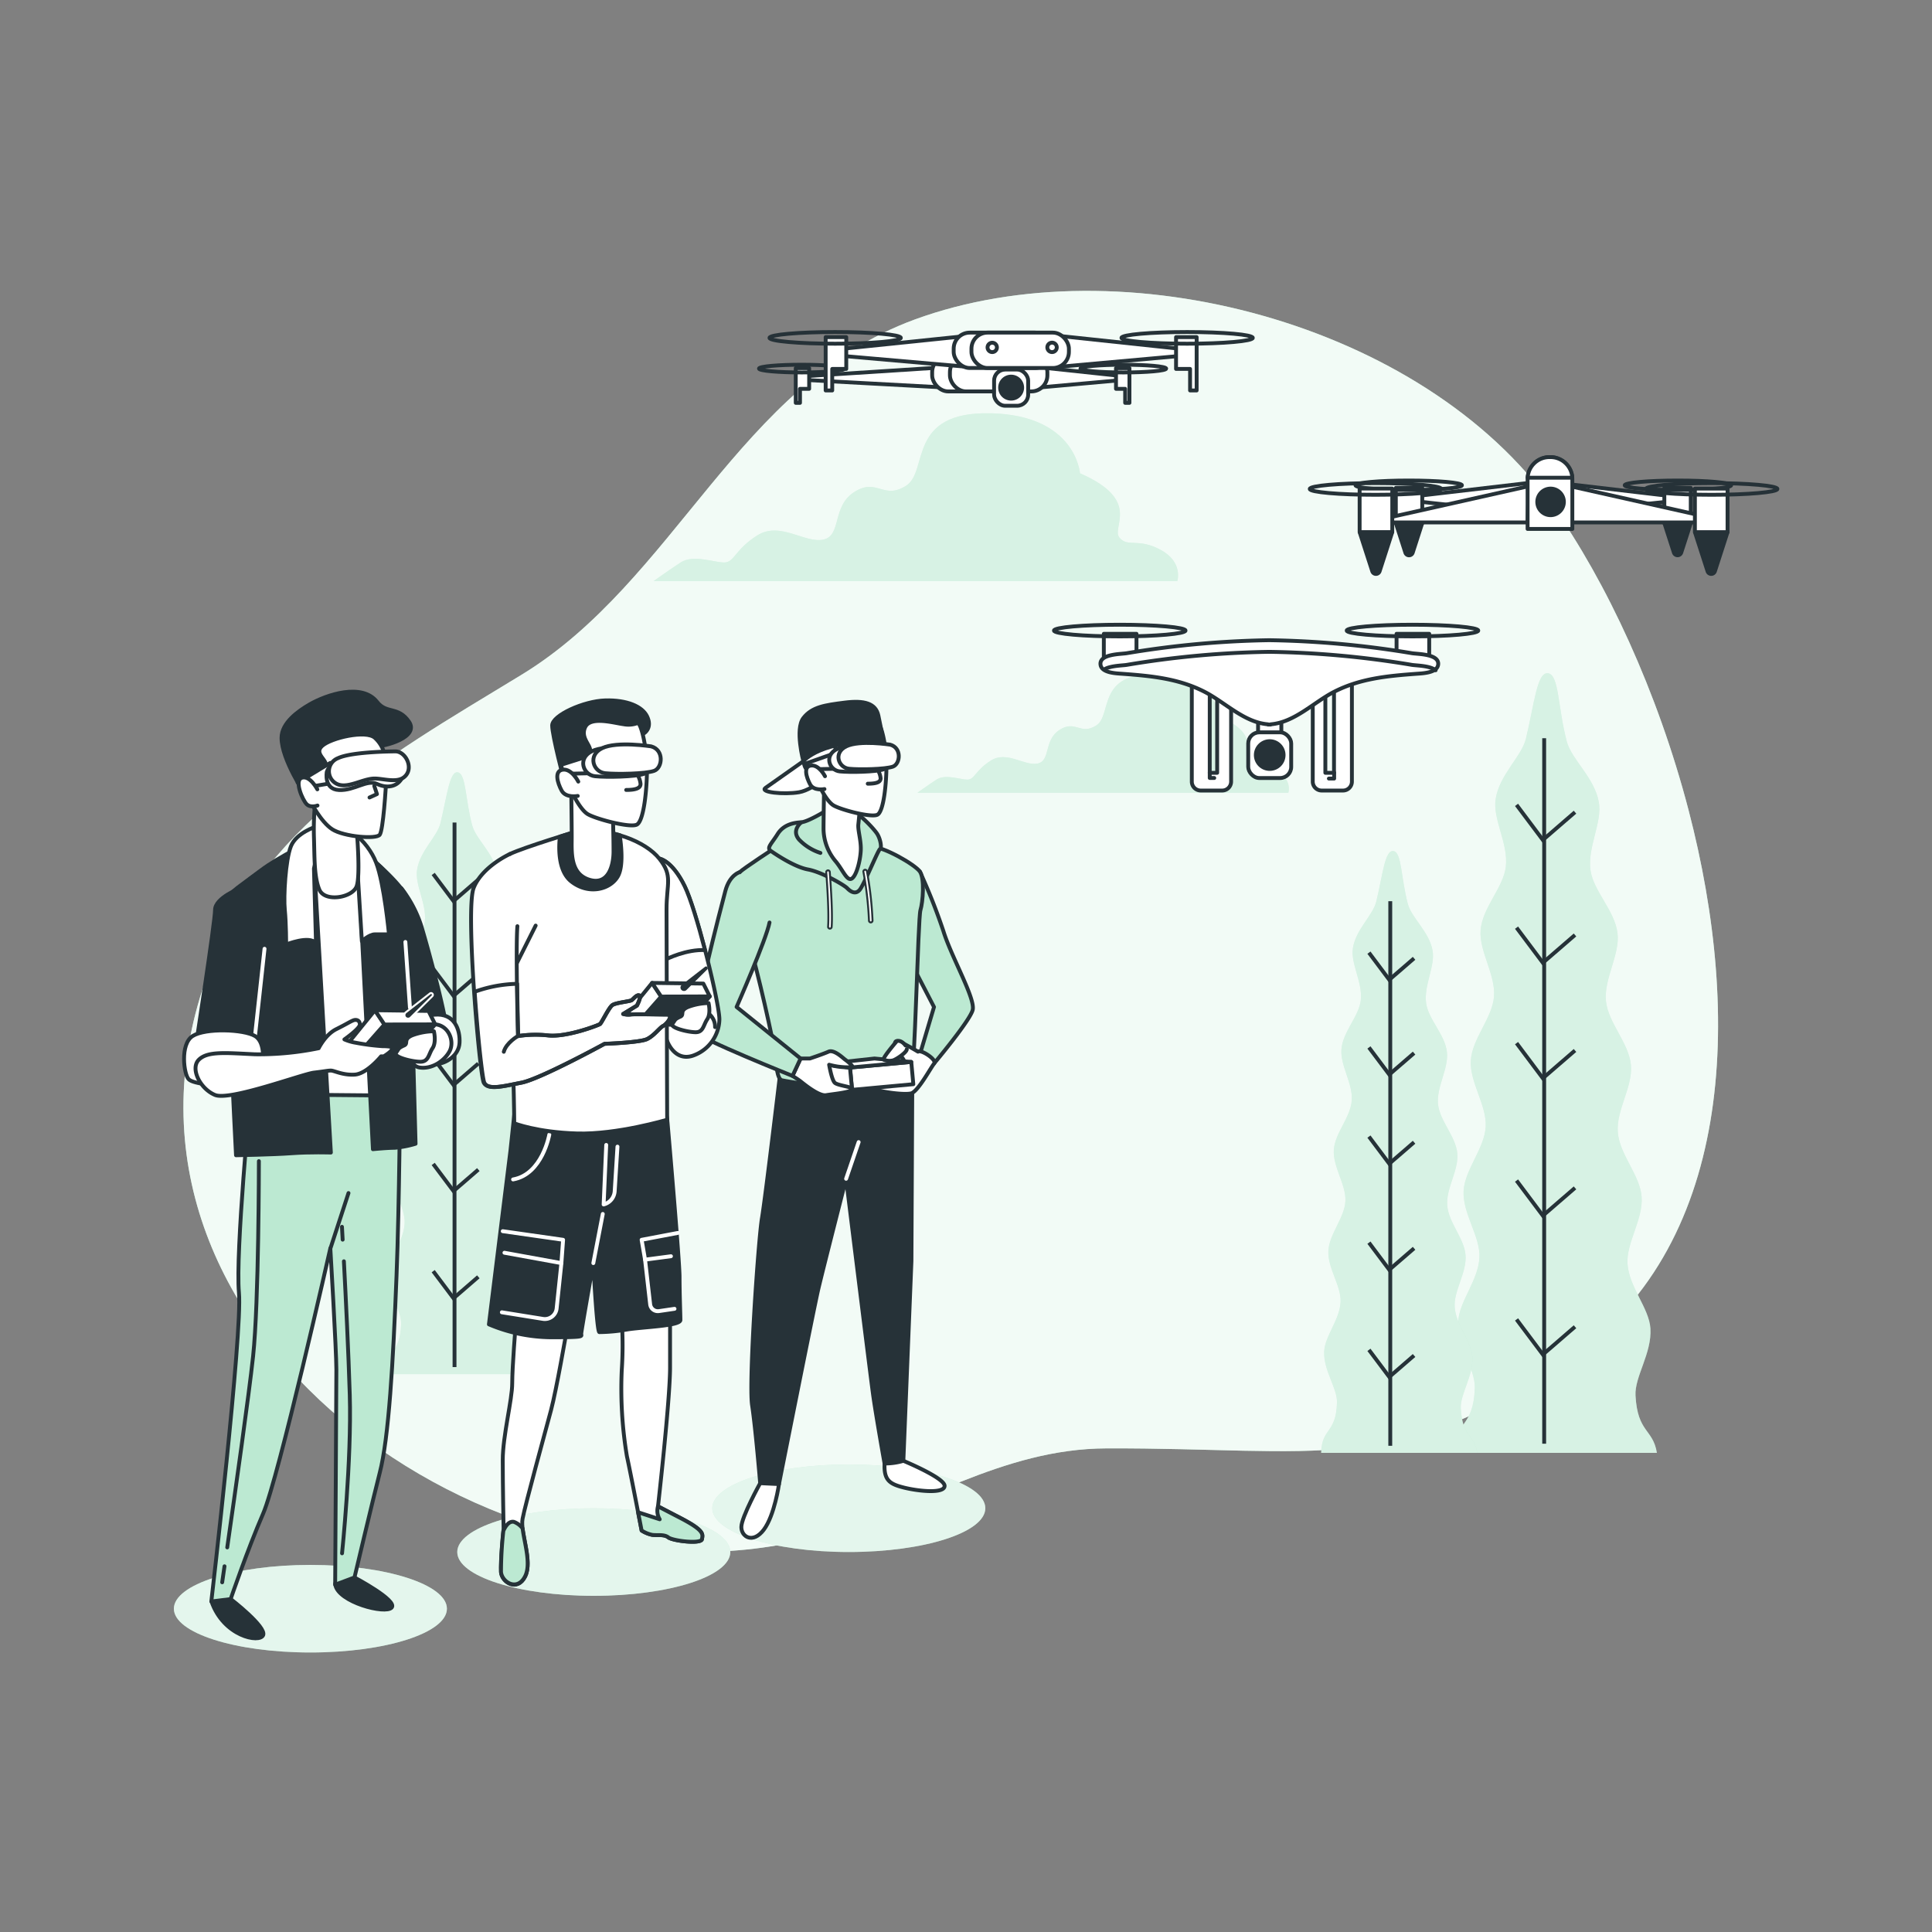 <svg xmlns="http://www.w3.org/2000/svg" viewBox="0 0 500 500"><rect x="0" y="0" width="500" height="500" fill="#808080" stroke="none"/><g id="freepik--background-simple--inject-16"><path d="M437,209.67c-8-30.66-21.31-59.24-35.23-78.85C368.25,83.7,290.45,63,236.7,82.7c-45.8,16.82-61.84,67.68-101.84,92-36.81,22.4-70.21,40.67-83.09,83.38-27.19,90.23,80.35,162.16,160.71,139.27,25.36-7.22,46.8-22.42,73.85-22.51,54.88-.19,74.21,7.34,118.61-22.31C448.69,323.36,451,263.35,437,209.67Z" style="fill:#BCE9D2"></path><path d="M437,209.67c-8-30.66-21.31-59.24-35.23-78.85C368.25,83.7,290.45,63,236.7,82.7c-45.8,16.82-61.84,67.68-101.84,92-36.81,22.4-70.21,40.67-83.09,83.38-27.19,90.23,80.35,162.16,160.71,139.27,25.36-7.22,46.8-22.42,73.85-22.51,54.88-.19,74.21,7.34,118.61-22.31C448.69,323.36,451,263.35,437,209.67Z" style="fill:#fff;opacity:0.8"></path></g><g id="freepik--Clouds--inject-16"><path d="M330.37,199.49c-4.17-2.27-6.06-.37-7.58-2.27s4.17-6.83-7.21-11.76c0,0-.76-10.62-16.31-11s-11.37,10.62-15.54,13.28-5.31-1.52-9.49,1.14-2.27,8-5.69,8.72-8-3.41-12.13-.76-4.17,4.93-6.07,4.93-5.69-1.52-8,0-4.94,3.41-4.94,3.41h96S334.55,201.77,330.37,199.49Z" style="fill:#BCE9D2"></path><path d="M300.4,142.32c-5.9-3.22-8.57-.54-10.72-3.22s5.9-9.64-10.18-16.6c0,0-1.07-15-23-15.54s-16.07,15-22,18.75-7.5-2.14-13.39,1.61-3.21,11.25-8,12.32-11.25-4.82-17.14-1.07-5.89,7-8.57,7-8-2.14-11.25,0-7,4.82-7,4.82H304.68S306.29,145.53,300.4,142.32Z" style="fill:#BCE9D2"></path><path d="M330.37,199.49c-4.17-2.27-6.06-.37-7.58-2.27s4.17-6.83-7.21-11.76c0,0-.76-10.62-16.31-11s-11.37,10.62-15.54,13.28-5.31-1.52-9.49,1.14-2.27,8-5.69,8.72-8-3.41-12.13-.76-4.17,4.93-6.07,4.93-5.69-1.52-8,0-4.94,3.41-4.94,3.41h96S334.55,201.77,330.37,199.49Z" style="fill:#fff;opacity:0.4"></path><path d="M300.4,142.32c-5.9-3.22-8.57-.54-10.72-3.22s5.9-9.64-10.18-16.6c0,0-1.07-15-23-15.54s-16.07,15-22,18.75-7.5-2.14-13.39,1.61-3.21,11.25-8,12.32-11.25-4.82-17.14-1.07-5.89,7-8.57,7-8-2.14-11.25,0-7,4.82-7,4.82H304.68S306.29,145.53,300.4,142.32Z" style="fill:#fff;opacity:0.4"></path></g><g id="freepik--Trees--inject-16"><path d="M377.68,376H428.8c-1-6.25-5-5.15-5.53-14.84-.26-4.88,4.25-10.92,3.86-17.33-.32-5.28-5.53-10.7-5.93-16.74-.37-5.45,4.08-11.5,3.65-17.37-.41-5.56-5.69-10.89-6.16-16.66s3.9-11.74,3.39-17.43-5.89-10.93-6.46-16.54c-.58-5.77,3.63-12,3-17.51-.68-5.86-6.21-10.92-7-16.32-.84-6,3.08-12.44,2.16-17.63-1.12-6.36-7-11-8.28-15.66-2.33-8.74-2-17.17-4.78-17.71-2.92-.59-3.59,7.67-5.81,16.9-1.11,4.64-6.9,9.34-7.85,15.71-.77,5.15,3.32,11.42,2.65,17.41-.6,5.36-6,10.51-6.52,16.34-.49,5.49,3.89,11.53,3.46,17.27-.42,5.57-5.65,10.88-6,16.54S384.8,286,384.5,291.6s-5.45,11.14-5.72,16.65c-.28,5.83,4.32,11.71,4.1,17.12-.25,6-5.31,11.48-5.5,16.72-.23,6.36,4.44,12.22,4.3,17.06-.31,10.51-5.12,8.34-5.3,16.79Z" style="fill:#BCE9D2"></path><path d="M377.68,376H428.8c-1-6.25-5-5.15-5.53-14.84-.26-4.88,4.25-10.92,3.86-17.33-.32-5.28-5.53-10.7-5.93-16.74-.37-5.45,4.08-11.5,3.65-17.37-.41-5.56-5.69-10.89-6.16-16.66s3.9-11.74,3.39-17.43-5.89-10.93-6.46-16.54c-.58-5.77,3.63-12,3-17.51-.68-5.86-6.21-10.92-7-16.32-.84-6,3.08-12.44,2.16-17.63-1.12-6.36-7-11-8.28-15.66-2.33-8.74-2-17.17-4.78-17.71-2.92-.59-3.59,7.67-5.81,16.9-1.11,4.64-6.9,9.34-7.85,15.71-.77,5.15,3.32,11.42,2.65,17.41-.6,5.36-6,10.51-6.52,16.34-.49,5.49,3.89,11.53,3.46,17.27-.42,5.57-5.65,10.88-6,16.54S384.8,286,384.5,291.6s-5.45,11.14-5.72,16.65c-.28,5.83,4.32,11.71,4.1,17.12-.25,6-5.31,11.48-5.5,16.72-.23,6.36,4.44,12.22,4.3,17.06-.31,10.51-5.12,8.34-5.3,16.79Z" style="fill:#fff;opacity:0.4"></path><line x1="399.63" y1="191.05" x2="399.63" y2="373.63" style="fill:none;stroke:#263238;stroke-miterlimit:10"></line><polyline points="407.61 210.19 399.29 217.38 392.48 208.3" style="fill:none;stroke:#263238;stroke-miterlimit:10"></polyline><polyline points="407.61 241.97 399.29 249.16 392.48 240.08" style="fill:none;stroke:#263238;stroke-miterlimit:10"></polyline><polyline points="407.61 271.86 399.29 279.05 392.48 269.96" style="fill:none;stroke:#263238;stroke-miterlimit:10"></polyline><polyline points="407.61 307.42 399.29 314.61 392.48 305.53" style="fill:none;stroke:#263238;stroke-miterlimit:10"></polyline><polyline points="407.61 343.36 399.29 350.55 392.48 341.47" style="fill:none;stroke:#263238;stroke-miterlimit:10"></polyline><path d="M342.86,376h39.46c-.76-4.83-3.86-4-4.27-11.46-.21-3.76,3.28-8.43,3-13.37-.25-4.08-4.27-8.26-4.58-12.92-.28-4.21,3.15-8.88,2.81-13.41-.31-4.29-4.38-8.41-4.74-12.86s3-9.07,2.61-13.46-4.55-8.43-5-12.77,2.8-9.25,2.31-13.51c-.53-4.52-4.8-8.43-5.38-12.6-.65-4.64,2.38-9.6,1.67-13.61-.87-4.91-5.44-8.46-6.4-12.08-1.79-6.75-1.57-13.26-3.68-13.68-2.26-.45-2.77,5.92-4.49,13.05-.86,3.58-5.32,7.21-6.06,12.12-.59,4,2.57,8.82,2.05,13.44-.47,4.14-4.63,8.12-5,12.62-.38,4.23,3,8.9,2.66,13.33s-4.36,8.4-4.64,12.77,3.21,9,3,13.26-4.21,8.6-4.41,12.85c-.22,4.5,3.33,9,3.16,13.21-.19,4.63-4.1,8.87-4.25,12.91-.17,4.91,3.43,9.44,3.32,13.17-.24,8.12-3.95,6.44-4.09,13Z" style="fill:#BCE9D2"></path><path d="M342.86,376h39.46c-.76-4.83-3.86-4-4.27-11.46-.21-3.76,3.28-8.43,3-13.37-.25-4.08-4.27-8.26-4.58-12.92-.28-4.21,3.15-8.88,2.81-13.41-.31-4.29-4.38-8.41-4.74-12.86s3-9.07,2.61-13.46-4.55-8.43-5-12.77,2.8-9.25,2.31-13.51c-.53-4.52-4.8-8.43-5.38-12.6-.65-4.64,2.38-9.6,1.67-13.61-.87-4.91-5.44-8.46-6.4-12.08-1.79-6.75-1.57-13.26-3.68-13.68-2.26-.45-2.77,5.92-4.49,13.05-.86,3.58-5.32,7.21-6.06,12.12-.59,4,2.57,8.82,2.05,13.44-.47,4.14-4.63,8.12-5,12.62-.38,4.23,3,8.9,2.66,13.33s-4.36,8.4-4.64,12.77,3.21,9,3,13.26-4.21,8.6-4.41,12.85c-.22,4.5,3.33,9,3.16,13.21-.19,4.63-4.1,8.87-4.25,12.91-.17,4.91,3.43,9.44,3.32,13.17-.24,8.12-3.95,6.44-4.09,13Z" style="fill:#fff;opacity:0.4"></path><line x1="359.8" y1="233.23" x2="359.8" y2="374.17" style="fill:none;stroke:#263238;stroke-miterlimit:10"></line><polyline points="365.96 248.01 359.54 253.56 354.28 246.55" style="fill:none;stroke:#263238;stroke-miterlimit:10"></polyline><polyline points="365.96 272.54 359.54 278.09 354.28 271.08" style="fill:none;stroke:#263238;stroke-miterlimit:10"></polyline><polyline points="365.96 295.61 359.54 301.16 354.28 294.15" style="fill:none;stroke:#263238;stroke-miterlimit:10"></polyline><polyline points="365.96 323.06 359.54 328.61 354.28 321.6" style="fill:none;stroke:#263238;stroke-miterlimit:10"></polyline><polyline points="365.96 350.8 359.54 356.35 354.28 349.34" style="fill:none;stroke:#263238;stroke-miterlimit:10"></polyline><path d="M100.69,355.62h39.46c-.75-4.82-3.85-4-4.26-11.45-.21-3.77,3.27-8.43,3-13.38-.25-4.08-4.26-8.26-4.58-12.92-.28-4.21,3.15-8.88,2.82-13.41-.32-4.29-4.39-8.4-4.75-12.86s3-9.06,2.61-13.46-4.54-8.43-5-12.76,2.8-9.25,2.3-13.52c-.53-4.52-4.8-8.43-5.38-12.6-.64-4.64,2.38-9.6,1.68-13.6-.87-4.91-5.44-8.47-6.4-12.09-1.79-6.75-1.57-13.25-3.69-13.68S115.72,205.82,114,213c-.86,3.58-5.33,7.2-6.06,12.12-.6,4,2.56,8.81,2,13.44-.46,4.14-4.62,8.12-5,12.62-.38,4.23,3,8.9,2.67,13.32s-4.36,8.4-4.64,12.77,3.2,8.95,3,13.26-4.21,8.6-4.41,12.86c-.21,4.49,3.34,9,3.16,13.21-.19,4.62-4.1,8.86-4.24,12.9-.18,4.91,3.43,9.44,3.32,13.18-.24,8.11-4,6.43-4.09,13Z" style="fill:#BCE9D2"></path><path d="M100.69,355.62h39.46c-.75-4.82-3.85-4-4.26-11.45-.21-3.77,3.27-8.43,3-13.38-.25-4.08-4.26-8.26-4.58-12.92-.28-4.21,3.15-8.88,2.82-13.41-.32-4.29-4.39-8.4-4.75-12.86s3-9.06,2.61-13.46-4.54-8.43-5-12.76,2.8-9.25,2.3-13.52c-.53-4.52-4.8-8.43-5.38-12.6-.64-4.64,2.38-9.6,1.68-13.6-.87-4.91-5.44-8.47-6.4-12.09-1.79-6.75-1.57-13.25-3.69-13.68S115.72,205.82,114,213c-.86,3.58-5.33,7.2-6.06,12.12-.6,4,2.56,8.81,2,13.44-.46,4.14-4.62,8.12-5,12.62-.38,4.23,3,8.9,2.67,13.32s-4.36,8.4-4.64,12.77,3.2,8.95,3,13.26-4.21,8.6-4.41,12.86c-.21,4.49,3.34,9,3.16,13.21-.19,4.62-4.1,8.86-4.24,12.9-.18,4.91,3.43,9.44,3.32,13.18-.24,8.11-4,6.43-4.09,13Z" style="fill:#fff;opacity:0.4"></path><line x1="117.63" y1="212.87" x2="117.63" y2="353.8" style="fill:none;stroke:#263238;stroke-miterlimit:10"></line><polyline points="123.79 227.64 117.37 233.19 112.11 226.18" style="fill:none;stroke:#263238;stroke-miterlimit:10"></polyline><polyline points="123.79 252.17 117.37 257.72 112.11 250.71" style="fill:none;stroke:#263238;stroke-miterlimit:10"></polyline><polyline points="123.79 275.24 117.37 280.79 112.11 273.78" style="fill:none;stroke:#263238;stroke-miterlimit:10"></polyline><polyline points="123.79 302.69 117.37 308.24 112.11 301.23" style="fill:none;stroke:#263238;stroke-miterlimit:10"></polyline><polyline points="123.79 330.44 117.37 335.99 112.11 328.98" style="fill:none;stroke:#263238;stroke-miterlimit:10"></polyline></g><g id="freepik--drone-3--inject-16"><path d="M402.06,133.55l-36-3.85v-1.26l36.31-4.25Z" style="fill:#fff;stroke:#263238;stroke-linecap:round;stroke-linejoin:round"></path><rect x="361.24" y="126.26" width="6.84" height="9.12" style="fill:#fff;stroke:#263238;stroke-linecap:round;stroke-linejoin:round"></rect><path d="M365.62,143l2.42-7.51h-6.76L363.7,143A1,1,0,0,0,365.62,143Z" style="fill:#263238;stroke:#263238;stroke-linecap:round;stroke-linejoin:round"></path><path d="M378.35,125.59c0,.67-6.17,1.22-13.78,1.22s-13.77-.55-13.77-1.22,6.17-1.23,13.77-1.23S378.35,124.91,378.35,125.59Z" style="fill:none;stroke:#263238;stroke-linecap:round;stroke-linejoin:round"></path><path d="M396.76,133.55l36-3.85v-1.26l-36.31-4.25Z" style="fill:#fff;stroke:#263238;stroke-linecap:round;stroke-linejoin:round"></path><rect x="430.74" y="126.26" width="6.84" height="9.12" transform="translate(868.31 261.64) rotate(180)" style="fill:#fff;stroke:#263238;stroke-linecap:round;stroke-linejoin:round"></rect><path d="M433.2,143l-2.43-7.51h6.77L435.11,143A1,1,0,0,1,433.2,143Z" style="fill:#263238;stroke:#263238;stroke-linecap:round;stroke-linejoin:round"></path><path d="M420.47,125.59c0,.67,6.16,1.22,13.77,1.22s13.78-.55,13.78-1.22-6.17-1.23-13.78-1.23S420.47,124.91,420.47,125.59Z" style="fill:none;stroke:#263238;stroke-linecap:round;stroke-linejoin:round"></path><polygon points="395.65 125.82 359.34 133.96 359.34 135.21 395.34 135.21 395.65 125.82" style="fill:#fff;stroke:#263238;stroke-linecap:round;stroke-linejoin:round"></polygon><polygon points="406.32 125.82 442.63 133.96 442.63 135.21 406.63 135.21 406.32 125.82" style="fill:#fff;stroke:#263238;stroke-linecap:round;stroke-linejoin:round"></polygon><rect x="438.64" y="126.44" width="8.45" height="11.27" transform="translate(885.73 264.16) rotate(180)" style="fill:#fff;stroke:#263238;stroke-linecap:round;stroke-linejoin:round"></rect><path d="M441.91,147.83l-3.23-10h8.37l-3.23,10A1,1,0,0,1,441.91,147.83Z" style="fill:#263238;stroke:#263238;stroke-linecap:round;stroke-linejoin:round"></path><ellipse cx="442.97" cy="126.54" rx="17.03" ry="1.51" style="fill:none;stroke:#263238;stroke-linecap:round;stroke-linejoin:round"></ellipse><path d="M406.92,136.89H395.34V124.1a5.8,5.8,0,0,1,5.79-5.8h0a5.8,5.8,0,0,1,5.79,5.8Z" style="fill:#fff;stroke:#263238;stroke-linecap:round;stroke-linejoin:round"></path><path d="M395.36,123.63h11.55a5.64,5.64,0,0,0-5.62-5.33H401A5.63,5.63,0,0,0,395.36,123.63Z" style="fill:#fff;stroke:#263238;stroke-linecap:round;stroke-linejoin:round"></path><path d="M404.73,129.89a3.44,3.44,0,1,0-3.44,3.44A3.45,3.45,0,0,0,404.73,129.89Z" style="fill:#263238;stroke:#263238;stroke-linecap:round;stroke-linejoin:round"></path><rect x="351.87" y="126.44" width="8.45" height="11.27" style="fill:#fff;stroke:#263238;stroke-linecap:round;stroke-linejoin:round"></rect><path d="M357.05,147.83l3.23-10h-8.37l3.23,10A1,1,0,0,0,357.05,147.83Z" style="fill:#263238;stroke:#263238;stroke-linecap:round;stroke-linejoin:round"></path><ellipse cx="355.99" cy="126.54" rx="17.03" ry="1.51" style="fill:none;stroke:#263238;stroke-linecap:round;stroke-linejoin:round"></ellipse></g><g id="freepik--drone-2--inject-16"><rect x="285.67" y="164.03" width="8.45" height="8.49" style="fill:#fff;stroke:#263238;stroke-linecap:round;stroke-linejoin:round"></rect><ellipse cx="289.79" cy="163.19" rx="17.03" ry="1.51" style="fill:none;stroke:#263238;stroke-linecap:round;stroke-linejoin:round"></ellipse><rect x="361.43" y="164.03" width="8.45" height="8.49" style="fill:#fff;stroke:#263238;stroke-linecap:round;stroke-linejoin:round"></rect><ellipse cx="365.55" cy="163.19" rx="17.03" ry="1.51" style="fill:none;stroke:#263238;stroke-linecap:round;stroke-linejoin:round"></ellipse><path d="M316.32,204.59h-5.56a2.31,2.31,0,0,1-2.32-2.31V175.63a2.32,2.32,0,0,1,4.64,0V200H315V177.72c0-1.28,0-2.32,1.29-2.32a2.32,2.32,0,0,1,2.32,2.32v24.56A2.31,2.31,0,0,1,316.32,204.59Z" style="fill:#fff;stroke:#263238;stroke-linecap:round;stroke-linejoin:round"></path><path d="M342,204.59h5.56a2.3,2.3,0,0,0,2.31-2.31V175.63a2.32,2.32,0,0,0-4.63,0V200H343V177.72c0-1.28.34-2.32-.94-2.32a2.32,2.32,0,0,0-2.32,2.32v24.56A2.31,2.31,0,0,0,342,204.59Z" style="fill:#fff;stroke:#263238;stroke-linecap:round;stroke-linejoin:round"></path><rect x="325.59" y="183.28" width="6.02" height="8.11" style="fill:#fff;stroke:#263238;stroke-linecap:round;stroke-linejoin:round"></rect><rect x="323.04" y="189.53" width="11.12" height="11.82" rx="2.87" style="fill:#fff;stroke:#263238;stroke-linecap:round;stroke-linejoin:round"></rect><path d="M365.4,169.05a245.08,245.08,0,0,0-36.58-3.36h-.64a245.08,245.08,0,0,0-36.58,3.36c-1.54.26-7.27.16-6.77,3.06.36,2.11,4.24,2.16,5.78,2.28,7.36.55,14.41,1.21,21.11,4.64,5.31,2.72,10.22,7.9,16.4,8.42v.06l.38,0,.38,0v-.06c6.19-.52,11.1-5.7,16.4-8.42,6.7-3.43,13.75-4.09,21.11-4.64,1.54-.12,5.42-.17,5.79-2.28C372.68,169.21,366.94,169.31,365.4,169.05Z" style="fill:#fff;stroke:#263238;stroke-linecap:round;stroke-linejoin:round"></path><path d="M371.54,173.46c-1.47-1.21-5-1.2-6.14-1.39a243.78,243.78,0,0,0-36.58-3.37h-.64a243.78,243.78,0,0,0-36.58,3.37c-1,.17-3.85.18-5.52,1" style="fill:none;stroke:#263238;stroke-linecap:round;stroke-linejoin:round"></path><path d="M332.19,195.44A3.59,3.59,0,1,0,328.6,199,3.59,3.59,0,0,0,332.19,195.44Z" style="fill:#263238;stroke:#263238;stroke-linecap:round;stroke-linejoin:round"></path><polyline points="313.08 199.96 313.08 201.34 314.25 201.34" style="fill:none;stroke:#263238;stroke-linecap:round;stroke-linejoin:round"></polyline><polyline points="345.28 199.96 345.28 201.49 343.91 201.49" style="fill:none;stroke:#263238;stroke-linecap:round;stroke-linejoin:round"></polyline></g><g id="freepik--drone-1--inject-16"><polygon points="268.33 94.98 292 97.5 292 98.21 268.53 100.32 268.33 94.98" style="fill:#fff;stroke:#263238;stroke-linecap:round;stroke-linejoin:round"></polygon><polygon points="288.82 95.27 292.3 95.27 292.3 97.16 292.3 100.63 292.3 104.26 291.19 104.26 291.19 100.63 288.82 100.63 288.82 95.27" style="fill:#fff;stroke:#263238;stroke-linecap:round;stroke-linejoin:round"></polygon><path d="M279.61,95.39c0,.54,5,1,11.1,1s11.1-.44,11.1-1-5-1-11.1-1S279.61,94.84,279.61,95.39Z" style="fill:none;stroke:#263238;stroke-linecap:round;stroke-linejoin:round"></path><polygon points="245.4 94.98 206.23 97.5 206.23 98.21 245.19 100.32 245.4 94.98" style="fill:#fff;stroke:#263238;stroke-linecap:round;stroke-linejoin:round"></polygon><polygon points="209.41 95.27 205.94 95.27 205.94 97.16 205.94 100.63 205.94 104.26 207.04 104.26 207.04 100.63 209.41 100.63 209.41 95.27" style="fill:#fff;stroke:#263238;stroke-linecap:round;stroke-linejoin:round"></polygon><path d="M218.62,95.39c0,.54-5,1-11.1,1s-11.1-.44-11.1-1,5-1,11.1-1S218.62,94.84,218.62,95.39Z" style="fill:none;stroke:#263238;stroke-linecap:round;stroke-linejoin:round"></path><rect x="241.24" y="92.14" width="25.22" height="9.16" rx="4.16" style="fill:#fff;stroke:#263238;stroke-linecap:round;stroke-linejoin:round"></rect><rect x="245.84" y="92.14" width="25.22" height="9.16" rx="4.16" style="fill:#fff;stroke:#263238;stroke-linecap:round;stroke-linejoin:round"></rect><polygon points="251.45 86.81 214.13 90.67 214.13 91.77 251.13 95 251.45 86.81" style="fill:#fff;stroke:#263238;stroke-linecap:round;stroke-linejoin:round"></polygon><polygon points="219.01 87.25 213.68 87.25 213.68 90.16 213.68 95.48 213.68 101.05 215.38 101.05 215.38 95.48 219.01 95.48 219.01 87.25" style="fill:#fff;stroke:#263238;stroke-linecap:round;stroke-linejoin:round"></polygon><path d="M233.14,87.44c0,.84-7.63,1.51-17,1.51s-17-.67-17-1.51,7.62-1.51,17-1.51S233.14,86.61,233.14,87.44Z" style="fill:none;stroke:#263238;stroke-linecap:round;stroke-linejoin:round"></path><polygon points="272.93 86.81 309.24 90.67 309.24 91.77 273.24 95 272.93 86.81" style="fill:#fff;stroke:#263238;stroke-linecap:round;stroke-linejoin:round"></polygon><polygon points="304.36 87.25 309.69 87.25 309.69 90.16 309.69 95.48 309.69 101.05 307.99 101.05 307.99 95.48 304.36 95.48 304.36 87.25" style="fill:#fff;stroke:#263238;stroke-linecap:round;stroke-linejoin:round"></polygon><path d="M290.23,87.44c0,.84,7.63,1.51,17,1.51s17-.67,17-1.51-7.62-1.51-17-1.51S290.23,86.61,290.23,87.44Z" style="fill:none;stroke:#263238;stroke-linecap:round;stroke-linejoin:round"></path><rect x="246.81" y="86.08" width="25.22" height="9.16" rx="4.16" style="fill:#fff;stroke:#263238;stroke-linecap:round;stroke-linejoin:round"></rect><rect x="251.41" y="86.08" width="25.22" height="9.16" rx="4.16" style="fill:#fff;stroke:#263238;stroke-linecap:round;stroke-linejoin:round"></rect><path d="M258,89.91a1.21,1.21,0,1,0-1.21,1.21A1.21,1.21,0,0,0,258,89.91Z" style="fill:#fff;stroke:#263238;stroke-linecap:round;stroke-linejoin:round"></path><path d="M273.49,89.91a1.22,1.22,0,1,0-1.22,1.21A1.22,1.22,0,0,0,273.49,89.91Z" style="fill:#fff;stroke:#263238;stroke-linecap:round;stroke-linejoin:round"></path><rect x="257.27" y="95.64" width="8.82" height="9.37" rx="2.87" style="fill:#fff;stroke:#263238;stroke-linecap:round;stroke-linejoin:round"></rect><path d="M264.53,100.32a2.85,2.85,0,1,0-2.85,2.85A2.85,2.85,0,0,0,264.53,100.32Z" style="fill:#263238;stroke:#263238;stroke-linecap:round;stroke-linejoin:round"></path></g><g id="freepik--character-3--inject-16"><ellipse cx="219.67" cy="390.33" rx="35.33" ry="11.33" style="fill:#BCE9D2"></ellipse><ellipse cx="219.67" cy="390.33" rx="35.33" ry="11.33" style="fill:#fff;opacity:0.6"></ellipse><path d="M201.83,278.43s-3.71,31.28-4.64,36.84-3.47,42.4-2.55,48.42,2.09,20.16,2.09,20.16,2.09.23,3.48.23h1.39s9-45.41,10.19-50.51,7.18-28.5,7.18-28.5,6.26,50.51,6.95,55.61,3,18.07,3,18.07a4.1,4.1,0,0,0,1.63.23,11.26,11.26,0,0,0,3.24-.92l2.09-51.67.23-47.73Z" style="fill:#263238;stroke:#263238;stroke-linecap:round;stroke-linejoin:round"></path><path d="M238.05,225.55A153,153,0,0,1,244.16,241c2.09,6.75,8.36,17.52,7.56,20.41s-10,13.83-10,13.83l-3.54-2.73,3.54-11.9-4.66-9S236.76,230.38,238.05,225.55Z" style="fill:#BCE9D2;stroke:#263238;stroke-linecap:round;stroke-linejoin:round"></path><path d="M200.76,219.29s-8.36,5.46-9.33,6.43.32,11.89,2.41,18.32,6.43,26,6.75,28.78.49,6.43,1.77,6.75S216.83,282,222.94,282s11.9-1.61,12.86-2.57,1.77-41.8,2.41-43.89,1.13-8.2-.16-10-9.32-6.43-12.54-6.43S211,214.14,200.76,219.29Z" style="fill:#BCE9D2;stroke:#263238;stroke-linecap:round;stroke-linejoin:round"></path><path d="M213.78,209.8s-4.67,2.89-6.43,3-4.5.49-6.11,3.06-2.9,3.54-1.77,4.34,6.11,4.18,9.64,4.82,9.33,4,10.13,4.83,2.09,1.76,3.22.48,4.82-10.45,5.3-10.61.16-2.57-.8-4-5.31-6.11-7.56-6.27A33.52,33.52,0,0,0,213.78,209.8Z" style="fill:#BCE9D2;stroke:#263238;stroke-linecap:round;stroke-linejoin:round"></path><path d="M207.35,212.85s-2.62,2-.55,4.44a13.33,13.33,0,0,0,5.52,3.45" style="fill:none;stroke:#263238;stroke-linecap:round;stroke-linejoin:round"></path><path d="M213.29,202.73s-.16,9.16-.16,11.89a13.27,13.27,0,0,0,3.06,8.2c1.93,2.25,3.05,5.47,4.34,4.5s2.25-5.3,2.25-7.71-.8-4.83-.64-6.27.48-5,.48-5S217,202.49,213.29,202.73Z" style="fill:#fff;stroke:#263238;stroke-linecap:round;stroke-linejoin:round"></path><path d="M207.91,197s-8.25,5.8-9.81,6.91,4.68,1.79,8.7,1.12,9.81-6.25,10.71-6.47S215.28,193,207.91,197Z" style="fill:#fff;stroke:#263238;stroke-linecap:round;stroke-linejoin:round"></path><path d="M219.29,190.73s.45,7.14-1.78,7.81-4.27,2.42-7,1.66-2.78-3.22-2.33-5.9S218,190.73,219.29,190.73Z" style="fill:#fff;stroke:#263238;stroke-linecap:round;stroke-linejoin:round"></path><path d="M212.26,203.79s1.67,3.46,3.33,4.57,9.82,3.32,11.48,2.49,2.35-8.3,2.35-13-1.38-10.65-2.21-10.51a5.84,5.84,0,0,1-3.18.27c-2.22-.27-7.75-1.93-9,.7s1.66,4.29,1.11,5.81-2.35,2.49-2.35,3.73-3.32,2.36-3.32,2.36Z" style="fill:#fff;stroke:#263238;stroke-linecap:round;stroke-linejoin:round"></path><polygon points="216.42 194.8 208.36 197.65 210.05 199.09 216.69 198.95 216.42 194.8" style="fill:#fff;stroke:#263238;stroke-linecap:round;stroke-linejoin:round"></polygon><path d="M213.51,200.89s-1.52-3-3.6-2.77-1.24,3-.27,4.84,3.73,1.25,3.73,1.25" style="fill:#fff;stroke:#263238;stroke-linecap:round;stroke-linejoin:round"></path><path d="M228,193.42s-7.89-1.25-11.35.41-2.07,5.54.69,5.81,9.41.14,11.35-.55S231.08,194.25,228,193.42Z" style="fill:#fff;stroke:#263238;stroke-linecap:round;stroke-linejoin:round"></path><path d="M230.39,192.72s-7.89-1.24-11.35.42-2.07,5.53.7,5.81,9.41.14,11.34-.55S233.44,193.55,230.39,192.72Z" style="fill:#fff;stroke:#263238;stroke-linecap:round;stroke-linejoin:round"></path><path d="M227.21,199.37a4.73,4.73,0,0,1,.69,2.07c0,1-1.11,1.38-3.32,1.38" style="fill:none;stroke:#263238;stroke-linecap:round;stroke-linejoin:round"></path><path d="M207.91,197s4.69-5.8,20.75-4.91c0,0-.67-3.79-1.34-6.91s-3.57-4-8.7-3.35-8.48,1.11-10.71,4S207.91,197,207.91,197Z" style="fill:#263238;stroke:#263238;stroke-linecap:round;stroke-linejoin:round"></path><path d="M214.74,240.32h0a.46.46,0,0,1-.43-.49c.31-4.26-.47-14-.48-14.08a.47.47,0,0,1,.42-.5.46.46,0,0,1,.5.43c0,.4.8,9.89.48,14.22A.45.45,0,0,1,214.74,240.32Z" style="fill:#fff;stroke:#263238;stroke-linecap:round;stroke-linejoin:round;stroke-width:0.5px"></path><path d="M225.35,238.72a.47.47,0,0,1-.46-.47,89.27,89.27,0,0,0-1.44-12.61.46.46,0,0,1,.91-.17,90.71,90.71,0,0,1,1.45,12.78A.46.46,0,0,1,225.35,238.72Z" style="fill:#fff;stroke:#263238;stroke-linecap:round;stroke-linejoin:round;stroke-width:0.5px"></path><path d="M237.57,272.17s-4.5-2.73-5.47-2.73-.48,2.41,1.13,4a3.48,3.48,0,0,1,.16,4.82c-1,.81-7.88,3.06-6.59,3.7s7.23,1.45,9,1,5.14-6.75,5.95-7.71S238.37,271.53,237.57,272.17Z" style="fill:#fff;stroke:#263238;stroke-linecap:round;stroke-linejoin:round"></path><rect x="220.21" y="275.55" width="15.91" height="5.79" transform="translate(-24.55 22.08) rotate(-5.26)" style="fill:#fff;stroke:#263238;stroke-linecap:round;stroke-linejoin:round"></rect><polygon points="219.97 276.29 212.97 275.39 213.29 279.57 220.51 282.05 219.97 276.29" style="fill:#fff;stroke:#263238;stroke-linecap:round;stroke-linejoin:round"></polygon><polygon points="212.97 275.39 226.32 273.94 235.82 274.83 219.97 276.29 212.97 275.39" style="fill:#fff;stroke:#263238;stroke-linecap:round;stroke-linejoin:round"></polygon><path d="M209.6,273.94s3.37-1.12,4.82-1.77,3.86,1.77,4.34,2.09,2.32,1.83,1.77,1.93a19.25,19.25,0,0,1-3.7-.16,19.78,19.78,0,0,1-2.25-.48s.64,3.86,1.45,4.66,5.42,1.11,4.48,1.84-4.8,1.05-6.73,1.38-6.11-3.22-6.75-3.7-1.93-1.29-1.93-1.29l2.09-4.5Z" style="fill:#fff;stroke:#263238;stroke-linecap:round;stroke-linejoin:round"></path><path d="M234.68,271.53c0,.8-2.58,2.57-3.54,2.89a3.87,3.87,0,0,1-2.41-.16c-.65-.16,3.37-4.82,3.37-4.82s1-.48,2.25,1.13" style="fill:#fff;stroke:#263238;stroke-linecap:round;stroke-linejoin:round"></path><path d="M191.43,225.72s-2.57.64-3.7,4.82-9,34.72-7.87,36.49,25.24,11.41,25.24,11.41l2.09-4.5L190.63,260.6s7.71-17.52,8.52-21.86" style="fill:#BCE9D2;stroke:#263238;stroke-linecap:round;stroke-linejoin:round"></path><line x1="218.97" y1="305.07" x2="222.22" y2="295.57" style="fill:none;stroke:#fff;stroke-linecap:round;stroke-linejoin:round"></line><path d="M196.73,383.85s-4.87,8.8-4.87,11.35,3,4.4,5.8.7,3.94-11.82,3.94-11.82Z" style="fill:#fff;stroke:#263238;stroke-linecap:round;stroke-linejoin:round"></path><path d="M233.8,378.06s10.66,4.4,10.66,6.48-6.72,1.39-10.43.47-5.33-1.86-5.1-6.26A16.6,16.6,0,0,0,233.8,378.06Z" style="fill:#fff;stroke:#263238;stroke-linecap:round;stroke-linejoin:round"></path></g><g id="freepik--character-2--inject-16"><ellipse cx="153.67" cy="401.67" rx="35.33" ry="11.33" style="fill:#BCE9D2"></ellipse><ellipse cx="153.67" cy="401.67" rx="35.33" ry="11.33" style="fill:#fff;opacity:0.6"></ellipse><path d="M170.69,222.22s3.24.46,6.49,7.11,9,30.45,9,34.47a10.17,10.17,0,0,1-6.49,9.27c-3.86,1.55-6.18-1.39-7.11-3.86s-1.24-24.89-1.24-24.89Z" style="fill:#fff;stroke:#263238;stroke-linecap:round;stroke-linejoin:round"></path><path d="M182.45,245.88c-1.75-6.75-3.77-13.48-5.27-16.55-3.25-6.65-6.49-7.11-6.49-7.11l.61,22.1s0,1.8.09,4.43C172.78,248,177.66,245.68,182.45,245.88Z" style="fill:#fff;stroke:#263238;stroke-linecap:round;stroke-linejoin:round"></path><path d="M133.45,343s-.89,10.72-.89,15-2.45,13.62-2.45,19.87.22,17.86.22,17.86-.89,8.48-.67,11.16,4.24,5.13,6.25,1.11-1.34-11.38-.67-14.95,6-23,7.37-28.13,4-20.31,4-20.31Z" style="fill:#fff;stroke:#263238;stroke-linecap:round;stroke-linejoin:round"></path><path d="M135.91,407.92c1.6-3.2-.2-8.53-.66-12.37a5.06,5.06,0,0,0-2.24-1.69c-1.32-.29-2.25,1.23-2.74,2.32a96.33,96.33,0,0,0-.61,10.63C129.88,409.49,133.9,411.94,135.91,407.92Z" style="fill:#BCE9D2;stroke:#263238;stroke-linecap:round;stroke-linejoin:round"></path><path d="M160.91,341.85a94.57,94.57,0,0,1,0,12.72,105.89,105.89,0,0,0,1.34,22.33c.89,4,3.8,19.19,3.8,19.19a8,8,0,0,0,2.68,1.12c1.33.22,3.12-.22,4.24.67s8.48,1.79,8.7.45.67-2.24-5.8-5.59c-3.37-1.74-5.58-2.9-5.58-2.9s3.12-27.45,3.12-35.94V339.39Z" style="fill:#fff;stroke:#263238;stroke-linecap:round;stroke-linejoin:round"></path><path d="M175.87,392.74c-3.37-1.74-5.58-2.9-5.58-2.9a4.19,4.19,0,0,0,.44,3.35l-5.59-1.82c.53,2.73.91,4.72.91,4.72a8,8,0,0,0,2.68,1.12c1.33.22,3.12-.22,4.24.67s8.48,1.79,8.7.45S182.34,396.09,175.87,392.74Z" style="fill:#BCE9D2;stroke:#263238;stroke-linecap:round;stroke-linejoin:round"></path><path d="M172.7,289.76s0,.28.06.78c.46,5.29,3.11,35.85,3.11,39.92,0,4.47.22,9.6.22,11.16s-9.82,1.79-13.84,2.46a42.39,42.39,0,0,1-7.14.67c-.67,0-1.56-17.86-1.56-17.86s-3.13,17.64-3.13,18.31,1.12.89-7.81.89a42,42,0,0,1-16.08-3.35l5.59-45.09,1.11-10.49,38.84-.9Z" style="fill:#263238;stroke:#263238;stroke-linecap:round;stroke-linejoin:round"></path><path d="M156.89,296.31l-.67,15.4h0a3.78,3.78,0,0,0,2.86-3.42l.72-11.54" style="fill:none;stroke:#fff;stroke-linecap:round;stroke-linejoin:round"></path><line x1="153.55" y1="326.89" x2="156" y2="314.17" style="fill:none;stroke:#fff;stroke-linecap:round;stroke-linejoin:round"></line><polyline points="130.11 318.63 145.73 320.86 145.29 326.89 130.55 324.21" style="fill:none;stroke:#fff;stroke-linecap:round;stroke-linejoin:round"></polyline><path d="M145.29,326.89l-1.23,11.72a3.07,3.07,0,0,1-3.55,2.72l-10.63-1.71" style="fill:none;stroke:#fff;stroke-linecap:round;stroke-linejoin:round"></path><polyline points="175.42 319.08 166.05 320.86 166.94 326 173.64 325.11" style="fill:none;stroke:#fff;stroke-linecap:round;stroke-linejoin:round"></polyline><path d="M166.94,326l1.32,11.55a2,2,0,0,0,2.3,1.76l4-.59" style="fill:none;stroke:#fff;stroke-linecap:round;stroke-linejoin:round"></path><path d="M142.16,293.63s-1.79,10.27-9.38,11.61" style="fill:none;stroke:#fff;stroke-linecap:round;stroke-linejoin:round"></path><path d="M149.36,215.11S135.6,219.28,132,221s-1.54,24.27-.31,36.32,1.4,33.39,1.4,33.39,5.87,2.32,16.23,2.63,23.34-3.56,23.34-3.56-.16-47.6-.16-54.4,1.7-8.66-1.85-13.14S158,214.18,149.36,215.11Z" style="fill:#fff;stroke:#263238;stroke-linecap:round;stroke-linejoin:round"></path><line x1="133.81" y1="249.16" x2="138.63" y2="239.54" style="fill:none;stroke:#263238;stroke-linecap:round;stroke-linejoin:round"></line><path d="M159.87,226.85c1.55-2.62.89-8.26.51-10.71a29,29,0,0,0-11-1s-1.91.57-4.49,1.39c-.28,2.52-.6,8.78,2.94,11.59C152.29,231.65,157.86,230.25,159.87,226.85Z" style="fill:#263238;stroke:#263238;stroke-linecap:round;stroke-linejoin:round"></path><path d="M147.81,202.59s.15,10.2.15,14.06-.46,9.43,4.49,11,6.33-3.56,6.33-7.27-.15-8.81-.15-8.81-6.18-7.57-7.42-8A31.74,31.74,0,0,0,147.81,202.59Z" style="fill:#fff;stroke:#263238;stroke-linecap:round;stroke-linejoin:round"></path><path d="M146,202.12s-3.1-11.74-3.1-14.37,8.2-6.34,13.76-6.49,9.58,1.54,10.82,4.17-.15,4.17-1.55,4.79-11.43-1.85-11.74,0,1.54,6.18.31,7.73-6,5.87-7.27,5.87S146,202.12,146,202.12Z" style="fill:#263238;stroke:#263238;stroke-linecap:round;stroke-linejoin:round"></path><path d="M148.27,205.52s1.86,3.87,3.71,5.1,11,3.71,12.83,2.79,2.63-9.28,2.63-14.53S165.89,187,165,187.13a6.6,6.6,0,0,1-3.56.31c-2.47-.31-8.65-2.17-10,.77s1.85,4.79,1.23,6.49-2.63,2.79-2.63,4.18-3.71,2.62-3.71,2.62Z" style="fill:#fff;stroke:#263238;stroke-linecap:round;stroke-linejoin:round"></path><polygon points="152.91 195.48 145.18 197.95 145.8 200.27 153.22 200.11 152.91 195.48" style="fill:#fff;stroke:#263238;stroke-linecap:round;stroke-linejoin:round"></polygon><path d="M149.66,202.28s-1.7-3.4-4-3.09-1.4,3.4-.31,5.41,4.17,1.39,4.17,1.39" style="fill:#fff;stroke:#263238;stroke-linecap:round;stroke-linejoin:round"></path><path d="M165.89,193.93s-8.81-1.39-12.67.46-2.32,6.19.77,6.5,10.51.15,12.68-.62S169.3,194.86,165.89,193.93Z" style="fill:#fff;stroke:#263238;stroke-linecap:round;stroke-linejoin:round"></path><path d="M168.52,193.16s-8.81-1.39-12.67.46-2.32,6.18.77,6.49,10.51.16,12.68-.62S171.92,194.08,168.52,193.16Z" style="fill:#fff;stroke:#263238;stroke-linecap:round;stroke-linejoin:round"></path><path d="M165,200.58a5.3,5.3,0,0,1,.77,2.32c0,1.08-1.24,1.54-3.71,1.54" style="fill:none;stroke:#263238;stroke-linecap:round;stroke-linejoin:round"></path><polygon points="164.9 264.96 171.11 257.91 183.69 257.87 177.32 265.3 164.9 264.96" style="fill:#263238;stroke:#263238;stroke-linecap:round;stroke-linejoin:round"></polygon><polygon points="171.11 257.91 168.76 254.38 162.21 262.44 164.9 264.96 171.11 257.91" style="fill:#fff;stroke:#263238;stroke-linecap:round;stroke-linejoin:round"></polygon><polygon points="168.76 254.38 182.02 254.55 183.69 257.87 171.11 257.91 168.76 254.38" style="fill:#fff;stroke:#263238;stroke-linecap:round;stroke-linejoin:round"></polygon><path d="M183.37,259.59s.67,2.68-.34,4.2-1,3.35-3,3.35-6.72-1.17-6-2.18l.68-1s.16-.33,1.34-.84-.34-1.51,2-2.51A15.91,15.91,0,0,1,183.37,259.59Z" style="fill:#fff;stroke:#263238;stroke-linecap:round;stroke-linejoin:round"></path><path d="M177,256.46a.89.89,0,0,1-.59-1.56l6-4.65a.44.44,0,0,1,.63,0,.45.45,0,0,1,0,.63l-5.37,5.32A.88.88,0,0,1,177,256.46Z" style="fill:#263238"></path><path d="M132,221s-7.26,3.25-9.42,8.81,1.54,48.38,2.62,50.39,5,.93,9.74,0,21.49-10.05,21.49-10.05,9.12-.31,11-1.23,3.25-2.94,4.17-3.4,2.94-2.94.93-2.94-8.65-.16-9.43,0a4.88,4.88,0,0,1-1.85-.16l3.55-2.16s1.24-2.32.62-2.63-1.54.93-2,1.24-4,.62-4.94,1.24-2.79,4.63-3.25,4.94-8.5,3.4-13.29,2.94a30,30,0,0,0-7.89.15s-.61-22.87-.15-28.44" style="fill:#fff;stroke:#263238;stroke-linecap:round;stroke-linejoin:round"></path><path d="M134.05,268.12s-3,1.68-3.67,4.08" style="fill:none;stroke:#263238;stroke-linecap:round;stroke-linejoin:round"></path><path d="M183.67,262.56a4.23,4.23,0,0,1,1.39,3.25" style="fill:none;stroke:#263238;stroke-linecap:round;stroke-linejoin:round"></path><path d="M135,280.18c4.86-.94,21.49-10.05,21.49-10.05s9.12-.31,11-1.23,3.25-2.94,4.17-3.4,2.94-2.94.93-2.94-8.65-.16-9.43,0a4.88,4.88,0,0,1-1.85-.16l3.55-2.16s1.24-2.32.62-2.63-1.54.93-2,1.24-4,.62-4.94,1.24-2.79,4.63-3.25,4.94-8.5,3.4-13.29,2.94a30,30,0,0,0-7.89.15s-.17-6.56-.27-13.51a34.55,34.55,0,0,0-11,2.06c.79,11.52,2,22.52,2.5,23.51C126.32,282.19,130.19,281.11,135,280.18Z" style="fill:none;stroke:#263238;stroke-linecap:round;stroke-linejoin:round"></path></g><g id="freepik--character-1--inject-16"><ellipse cx="80.33" cy="416.33" rx="35.33" ry="11.33" style="fill:#BCE9D2"></ellipse><ellipse cx="80.33" cy="416.33" rx="35.33" ry="11.33" style="fill:#fff;opacity:0.6"></ellipse><path d="M91.74,408.25s11.19,5.91,9.64,7.77-13.86-1.38-14.61-5.9C86.45,408.25,91.74,408.25,91.74,408.25Z" style="fill:#263238;stroke:#263238;stroke-linecap:round;stroke-linejoin:round"></path><path d="M59.72,413.85S69,421,68.11,423.17s-10.26.31-13.37-8.7C54.74,414.47,58.47,414.16,59.72,413.85Z" style="fill:#263238;stroke:#263238;stroke-linecap:round;stroke-linejoin:round"></path><path d="M103.55,282s-.18,29.15-.93,48.19c-.88,22.45-2,42-4.35,51-1.7,6.63-6.53,27.05-6.53,27.05l-5,1.87s.31-50.68.31-55.66-1.56-31.4-1.56-31.4-13.37,59.39-17.41,68.71-8.39,22.08-8.39,22.08l-5,.62s8.09-69.64,7.15-79.9,3-51.37,3-51.37Z" style="fill:#BCE9D2;stroke:#263238;stroke-linecap:round;stroke-linejoin:round"></path><path d="M58.1,405.35c-.37,2.6-.6,4.15-.6,4.15" style="fill:none;stroke:#263238;stroke-linecap:round;stroke-linejoin:round"></path><path d="M67,300.5S67,337,65.5,351c-1.07,10-4.71,35.7-6.69,49.47" style="fill:none;stroke:#263238;stroke-linecap:round;stroke-linejoin:round"></path><path d="M89,326.42c.49,9.25,1.2,23.82,1.52,34.58.5,17-2,41-2,41" style="fill:none;stroke:#263238;stroke-linecap:round;stroke-linejoin:round"></path><path d="M88.5,317.5s.07,1.23.18,3.32" style="fill:none;stroke:#263238;stroke-linecap:round;stroke-linejoin:round"></path><line x1="85.52" y1="323.06" x2="90.19" y2="308.76" style="fill:#fff;stroke:#263238;stroke-linecap:round;stroke-linejoin:round"></line><path d="M103.86,229.86a31.49,31.49,0,0,1,5.2,9.88c1.73,5.72,8,28.42,6.75,30.84s-4,2.59-6.93,2.43-3.46-10.05-4-13S103.86,229.86,103.86,229.86Z" style="fill:#263238;stroke:#263238;stroke-linecap:round;stroke-linejoin:round"></path><path d="M82.83,217.09s-21.4,10-21.57,14.55,3.68,51.56,3.68,51.56l38.58.35s-.7-48.4-1.4-53.66S88.79,216,82.83,217.09Z" style="fill:#fff;stroke:#263238;stroke-linecap:round;stroke-linejoin:round"></path><path d="M81.42,225.86l4.21,72.42s-5.43-.17-10.17.18-14.38.52-14.38.52-3.33-64.53-2.28-66.46,3.51-3.33,8.6-7.19,13.5-7.72,13.5-7.72Z" style="fill:#263238;stroke:#263238;stroke-linecap:round;stroke-linejoin:round"></path><path d="M104.55,265.21s2.43-2.08,7.8-2.6,6.76,4,6.58,7.28-3.46,5.37-6.23,5.55S104,269.54,104.55,265.21Z" style="fill:#fff;stroke:#263238;stroke-linecap:round;stroke-linejoin:round"></path><path d="M105.42,266.77a15.2,15.2,0,0,1,7.21-1.67c3.53.29,5.09,4.44,3.7,7s-4.67,4.68-7.79,4.16S105.25,269.92,105.42,266.77Z" style="fill:#fff;stroke:#263238;stroke-linecap:round;stroke-linejoin:round"></path><path d="M92.82,225.86l3.69,71.55s3.68-.36,5.61-.36a26.07,26.07,0,0,0,5.43-1.05s-1.57-59.62-1.92-62.78-8.95-10.7-10.7-11.92l-1.76-1.23Z" style="fill:#263238;stroke:#263238;stroke-linecap:round;stroke-linejoin:round"></path><line x1="106.38" y1="264.94" x2="104.91" y2="243.78" style="fill:none;stroke:#fff;stroke-linecap:round;stroke-linejoin:round"></line><path d="M81.78,213.93s-5.09,1.58-6.49,5.09-1.93,13-1.58,16.48.35,8.94.35,8.94,6-2.45,7.72-.35l-.53-19.29s1.4-8.24,6.14-6.66,5.26,9.12,5.26,9.12l1,16.31s1.93-1.76,3.33-1.76h3.69s-1.23-13.15-3.34-18.59S89,211.48,81.78,213.93Z" style="fill:#fff;stroke:#263238;stroke-linecap:round;stroke-linejoin:round"></path><path d="M81.6,207.27a70.5,70.5,0,0,0-.35,9.47c.17,4.91,0,10.17,1.4,13.5s8.6,2.1,9.65-.88,0-14.73,0-14.73A37,37,0,0,0,86.16,208C83,205.51,81.6,207.27,81.6,207.27Z" style="fill:#fff;stroke:#263238;stroke-linecap:round;stroke-linejoin:round"></path><path d="M79,205.69s-6.14-9.12-6.14-14.73c0-3.87,4.22-6.88,7.18-8.61,4.53-2.63,13.68-5.66,17.55-.69,2.45,3.16,5.44,1.05,8.24,5.09s-6.14,6.49-9.12,6.49-12.8,0-11.05,2.28,1.93,3.85.18,4.91S79,205.69,79,205.69Z" style="fill:#263238;stroke:#263238;stroke-linecap:round;stroke-linejoin:round"></path><path d="M80.37,207.44S83,212.7,86,214.63s11.4,2.63,12.28,1.4,1.58-11.75,1.75-15.78-.7-7.19-3-9.29-11.4,0-13.68,2.1,1.76,3.68.88,5.44S80,201,80,202.36,80.37,207.44,80.37,207.44Z" style="fill:#fff;stroke:#263238;stroke-linecap:round;stroke-linejoin:round"></path><polygon points="85.46 197.45 77.04 202.53 78.27 203.93 85.63 202.71 85.46 197.45" style="fill:#fff;stroke:#263238;stroke-linecap:round;stroke-linejoin:round"></polygon><path d="M82.13,204.28s-1.93-3.68-4-3,.18,5.79,1.23,6.84,2.81.35,2.81.35" style="fill:#fff;stroke:#263238;stroke-linecap:round;stroke-linejoin:round"></path><path d="M84.58,199.73s-.88,4.55,3.16,4.73,7.19-2.81,9.82-1.58,5.08.7,6.31-1.23.35-3.68-.35-5.08S87,193.06,84.58,199.73Z" style="fill:#fff;stroke:#263238;stroke-linecap:round;stroke-linejoin:round"></path><path d="M102.46,194.46s-11.32,0-15,1.76a3.63,3.63,0,0,0,.18,6.84c2.74.87,6.4-1.58,9.32-1.58,2.13,0,5.55,1.13,7.47-.25C107.27,199.19,105.21,194.64,102.46,194.46Z" style="fill:#fff;stroke:#263238;stroke-linecap:round;stroke-linejoin:round"></path><polyline points="96.86 203.41 97.56 205.51 95.63 206.39" style="fill:none;stroke:#263238;stroke-linecap:round;stroke-linejoin:round"></polyline><path d="M62.13,229.89s-6.48,2.45-6.48,5.61-5.09,35.95-5.09,35.95,6-1.4,8.42-.7S67,272.68,67,272.68l.18-32.27" style="fill:#263238;stroke:#263238;stroke-linecap:round;stroke-linejoin:round"></path><line x1="65.99" y1="268.12" x2="68.46" y2="245.54" style="fill:none;stroke:#fff;stroke-linecap:round;stroke-linejoin:round"></line><path d="M67.92,275.66s1-5.79-1.93-7.54-12.8-2.11-16.13,0-2.28,10-1,11.22,7.54,1.76,11,1.41S67.22,279.34,67.92,275.66Z" style="fill:#fff;stroke:#263238;stroke-linecap:round;stroke-linejoin:round"></path><polygon points="93 272.5 99.49 265.14 112.63 265.1 105.98 272.85 93 272.5" style="fill:#263238;stroke:#263238;stroke-linecap:round;stroke-linejoin:round"></polygon><polygon points="99.49 265.14 97.03 261.45 90.19 269.87 93 272.5 99.49 265.14" style="fill:#fff;stroke:#263238;stroke-linecap:round;stroke-linejoin:round"></polygon><path d="M82.48,271.28A76.44,76.44,0,0,1,66,272.85c-7.54-.35-12.27-.87-14.55,1.41s.35,7.54,4.21,9.12,22.62-5.44,25.6-5.79,3.51-.53,4.38-.53,3,1.23,6.14,1.05,6.84-4.73,6.84-4.73h.7s2.28-1.4,2.11-1.93l-.18-.53a13.26,13.26,0,0,0-2.28-.17,56.55,56.55,0,0,1-6.84-.88,12.26,12.26,0,0,1-3-.87s4-2.81,4-3.86-.87-1.41-1.75-1.05-1.58.87-4.38,2.27S82.48,271.28,82.48,271.28Z" style="fill:#fff;stroke:#263238;stroke-linecap:round;stroke-linejoin:round"></path><polygon points="97.03 261.45 110.89 261.63 112.63 265.1 99.49 265.14 97.03 261.45" style="fill:#fff;stroke:#263238;stroke-linecap:round;stroke-linejoin:round"></polygon><path d="M112.29,266.89s.7,2.81-.35,4.39-1,3.5-3.16,3.5-7-1.22-6.31-2.28l.7-1.05s.18-.35,1.4-.88-.35-1.57,2.11-2.63A16.63,16.63,0,0,1,112.29,266.89Z" style="fill:#fff;stroke:#263238;stroke-linecap:round;stroke-linejoin:round"></path><path d="M105.59,263.63a.92.92,0,0,1-.7-.32A.93.93,0,0,1,105,262l6.23-4.86a.47.47,0,0,1,.66,0,.46.46,0,0,1,0,.66l-5.61,5.56A.89.89,0,0,1,105.59,263.63Z" style="fill:#263238;stroke:#fff;stroke-miterlimit:10;stroke-width:0.5px"></path></g></svg>